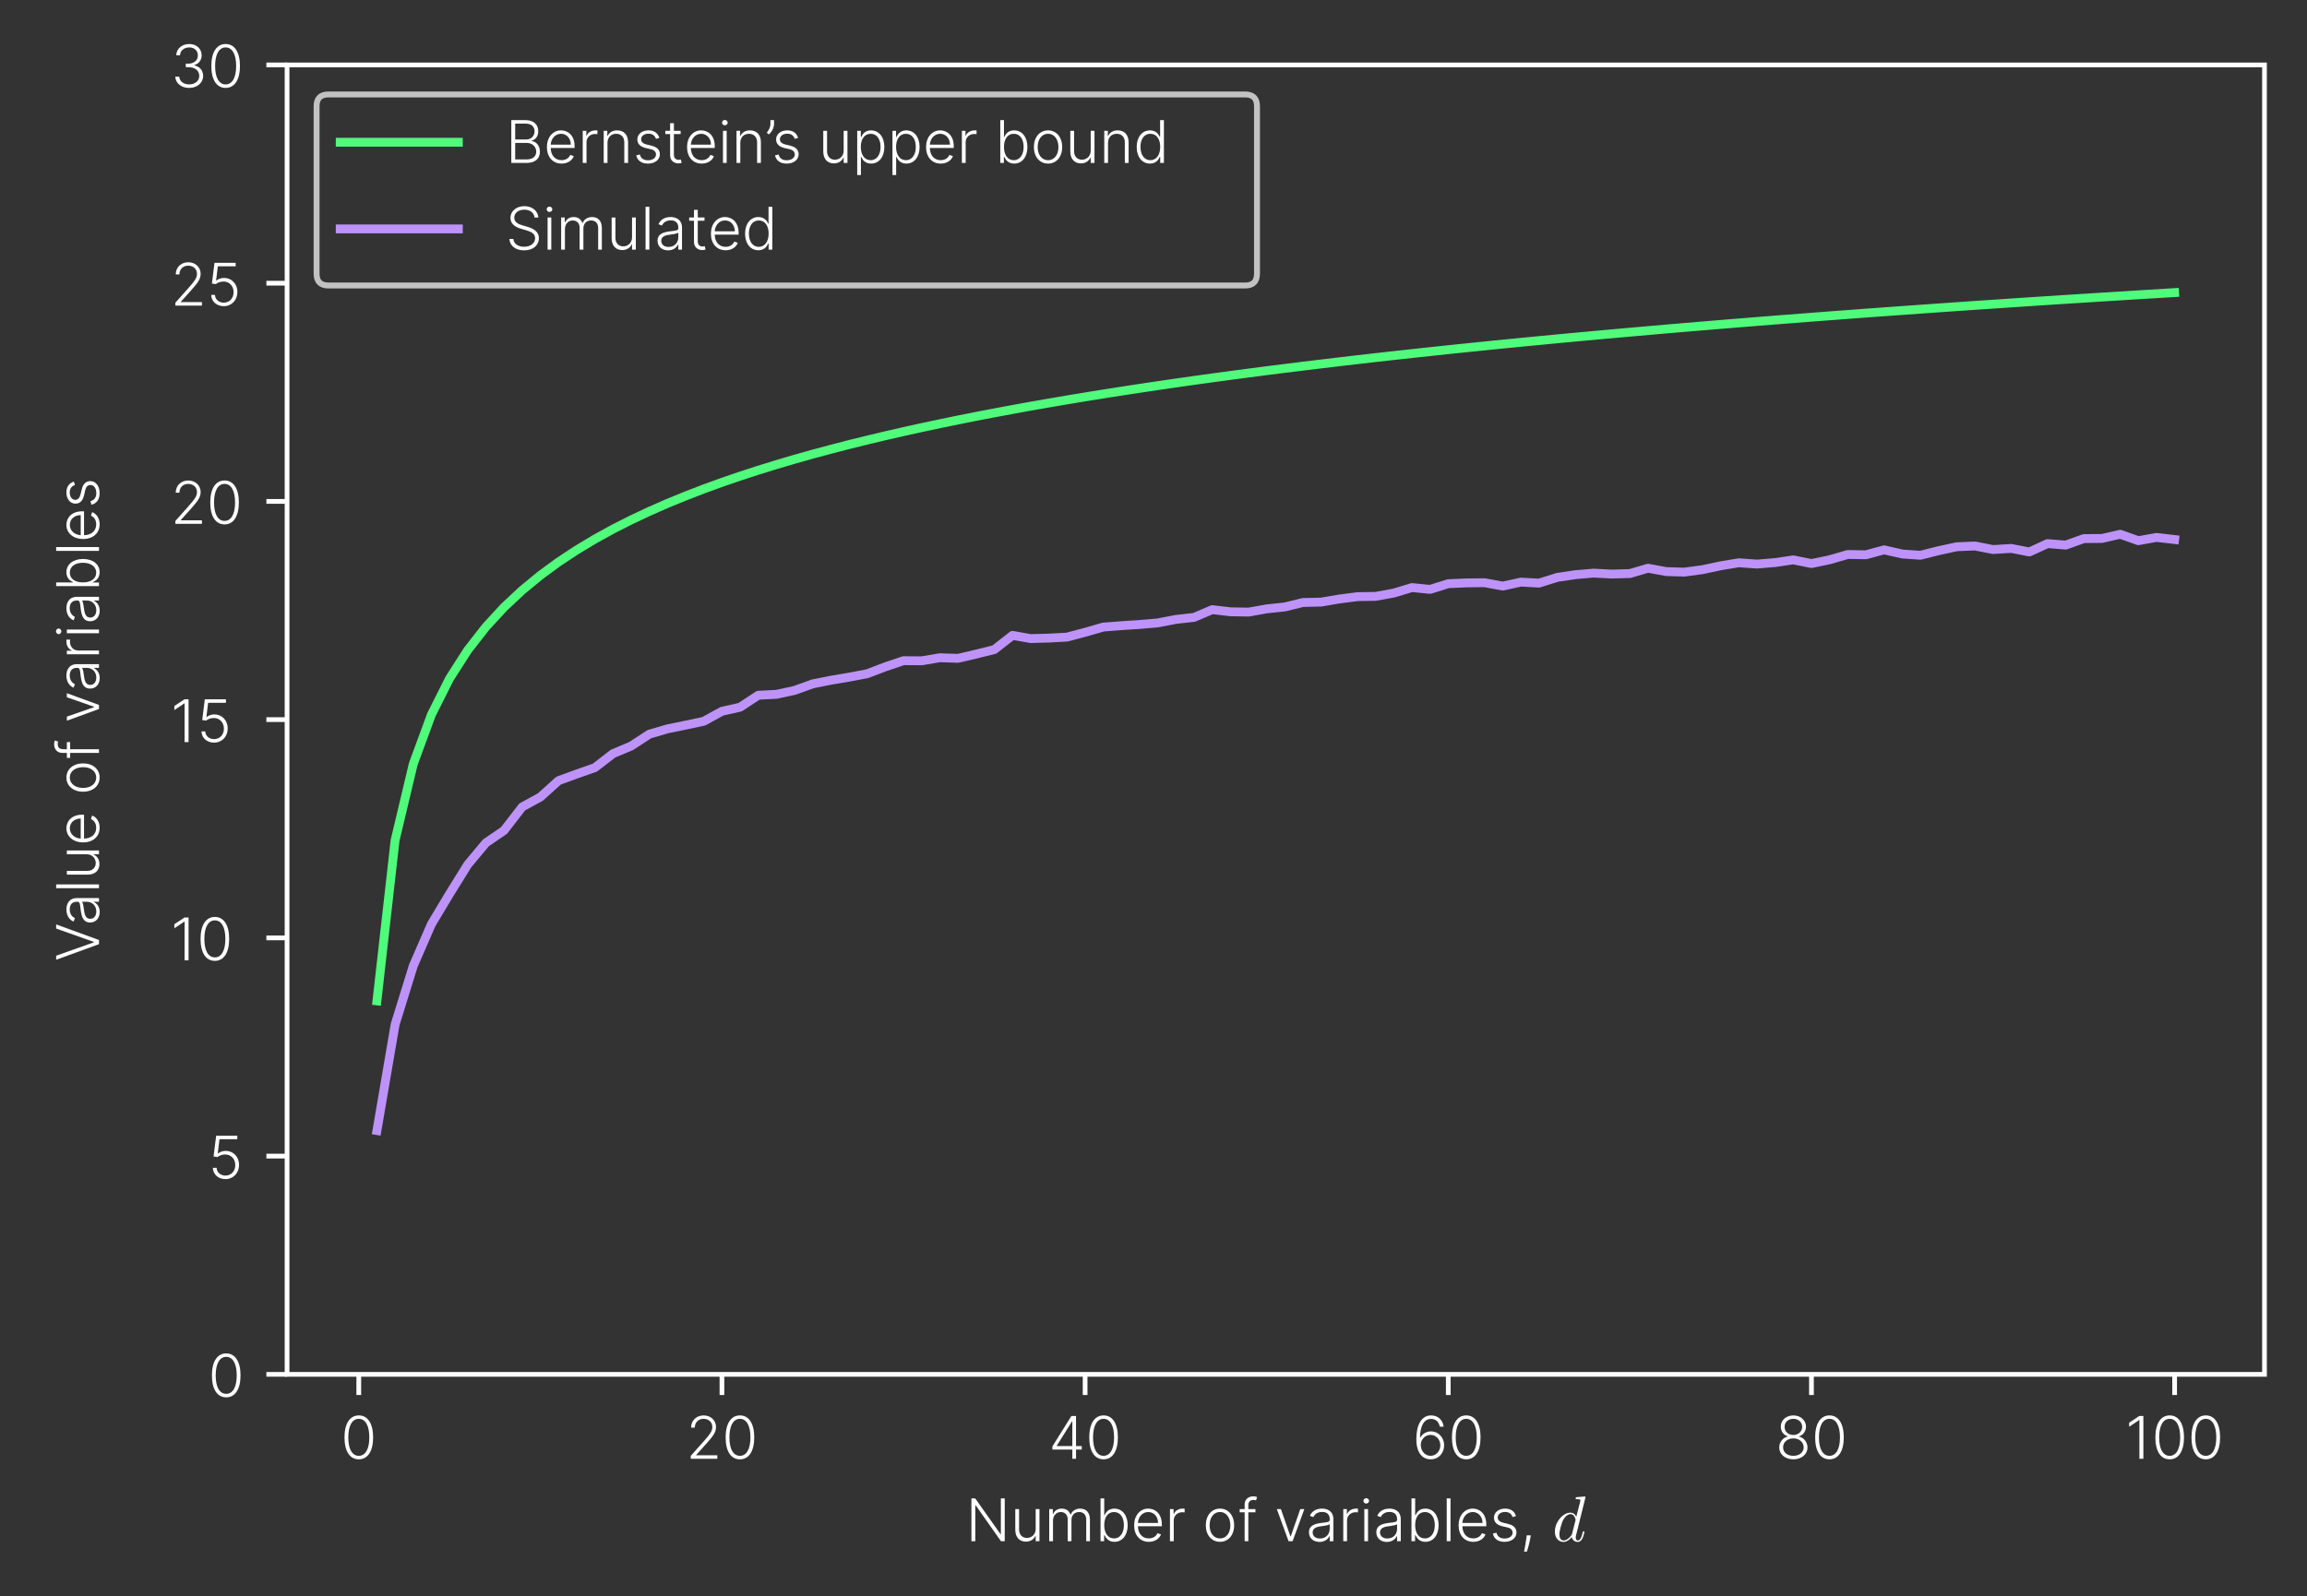 <svg xmlns="http://www.w3.org/2000/svg" xmlns:xlink="http://www.w3.org/1999/xlink" width="390.602" height="270.314"><rect width="100%" height="100%" fill="#333333" stroke="none"/><defs><path id="a" d="M3.063.094c1.515 0 2.421-1.375 2.421-3.719s-.906-3.719-2.421-3.719S.64-5.969.64-3.625 1.53.094 3.062.094zm0-.594C1.937-.5 1.28-1.64 1.28-3.625s.672-3.14 1.782-3.14 1.78 1.156 1.78 3.14S4.173-.5 3.064-.5zm0 0"/><path id="b" d="M.813 0h4.5v-.594H1.733V-.64l1.797-2c1.203-1.343 1.563-1.937 1.563-2.75 0-1.093-.875-1.953-2.094-1.953S.875-6.484.875-5.28H1.5c0-.86.594-1.485 1.484-1.485.844 0 1.485.547 1.485 1.375 0 .688-.375 1.204-1.297 2.25L.812-.484zm0 0"/><path id="c" d="M3.047-7.25h-.688L.641-6.11v.688l1.703-1.14h.031V0h.672zm0 0"/><path id="d" d="M4.281-2.078c0 1-.75 1.531-1.484 1.531-.781 0-1.328-.562-1.328-1.406v-3.484h-.64v3.515c0 1.297.75 2 1.796 2 .797 0 1.36-.422 1.61-.984h.046V0h.64v-5.438h-.64zm0 0"/><path id="e" d="M.828 0h.64v-3.484c0-.844.563-1.454 1.313-1.454.735 0 1.172.5 1.172 1.235V0h.64v-3.578c0-.781.47-1.36 1.298-1.36.718 0 1.203.438 1.203 1.297V0h.625v-3.64c0-1.22-.625-1.876-1.64-1.876-.782 0-1.36.391-1.61 1h-.047c-.234-.625-.719-1-1.469-1-.703 0-1.234.344-1.453.907h-.063v-.829H.829zm0 0"/><path id="f" d="M.969 0h.61v-1.016h.077c.219.5.672 1.125 1.672 1.125 1.328 0 2.235-1.125 2.235-2.812 0-1.672-.907-2.813-2.25-2.813-1 0-1.438.625-1.657 1.11h-.062V-7.25H.969zm.625-2.719c0-1.297.593-2.219 1.656-2.219 1.094 0 1.672.97 1.672 2.22 0 1.265-.594 2.25-1.672 2.25-1.063 0-1.656-.938-1.656-2.25zm0 0"/><path id="g" d="M3.031.11c1.094 0 1.828-.594 2.063-1.266L4.5-1.36c-.203.484-.703.89-1.469.89-1.11 0-1.812-.812-1.844-2.062h4.047v-.313c0-1.812-1.125-2.672-2.296-2.672C1.53-5.516.546-4.328.546-2.687c0 1.656.969 2.796 2.484 2.796zM1.187-3.095c.063-1 .75-1.844 1.75-1.844.97 0 1.657.797 1.657 1.844zm0 0"/><path id="h" d="M.828 0h.64v-3.516c0-.796.61-1.39 1.47-1.39.156 0 .312.031.374.031v-.64h-.328c-.687 0-1.28.359-1.5.906h-.046v-.829h-.61zm0 0"/><path id="i" d="M2.953.11c1.406 0 2.39-1.141 2.39-2.797 0-1.672-.984-2.829-2.39-2.829-1.422 0-2.406 1.157-2.406 2.829 0 1.656.984 2.796 2.406 2.796zm0-.579c-1.14 0-1.765-1-1.765-2.219s.625-2.25 1.765-2.25c1.125 0 1.75 1.032 1.75 2.25s-.625 2.22-1.75 2.22zm0 0"/><path id="j" d="M2.344.125c.906 0 1.469-.5 1.687-.984h.047V0h.625v-3.688c0-1.468-1.094-1.828-1.922-1.828-.844 0-1.687.329-2.062 1.22l.594.218c.203-.469.687-.875 1.484-.875.828 0 1.281.453 1.281 1.203v.125c0 .422-.516.422-1.422.531-1.234.156-2.094.5-2.094 1.578C.563-.469 1.36.125 2.345.125zm.094-.578c-.72 0-1.25-.375-1.25-1.031 0-.672.546-.938 1.468-1.047.438-.063 1.235-.156 1.422-.344v.797c0 .89-.64 1.625-1.64 1.625zm0 0"/><path id="k" d="M.844 0h.625v-5.438H.844zm.312-6.375c.266 0 .485-.203.485-.453s-.22-.453-.485-.453c-.25 0-.468.203-.468.453s.218.453.468.453zm0 0"/><path id="l" d="M1.469-7.25h-.64V0h.64zm0 0"/><path id="m" d="M4.484-4.25c-.265-.781-.843-1.266-1.843-1.266C1.547-5.516.75-4.89.75-3.984c0 .718.438 1.218 1.39 1.453l.891.203c.594.14.875.453.875.89 0 .563-.531.985-1.375.985-.734 0-1.203-.344-1.36-.984l-.609.156c.204.906.922 1.39 1.985 1.39 1.187 0 2.015-.656 2.015-1.578 0-.718-.453-1.218-1.359-1.437l-.828-.203c-.672-.172-.984-.438-.984-.907 0-.546.515-.937 1.25-.937s1.093.39 1.265.875zm0 0"/><path id="n" d="M2.922.094c1.344 0 2.312-1.016 2.312-2.39.016-1.392-.984-2.392-2.25-2.392-.53 0-1 .188-1.328.454h-.031l.297-2.422h3.016v-.594H1.358L.922-3.734l.672.093c.297-.265.797-.437 1.297-.437.953 0 1.703.734 1.703 1.797C4.594-1.25 3.906-.5 2.922-.5c-.828 0-1.453-.547-1.485-1.313h-.64C.828-.702 1.719.095 2.922.095zm0 0"/><path id="r" d="M1.469-3.406c0-.938.61-1.531 1.468-1.531.844 0 1.376.562 1.376 1.453V0h.64v-3.516c0-1.296-.75-2-1.86-2-.796 0-1.343.375-1.593.938h-.063v-.86H.829V0h.64zm0 0"/><path id="s" d="M2.969-5.438h-1.14v-1.296h-.641v1.296H.375v.547h.813v3.625c0 .891.703 1.344 1.406 1.344.25 0 .437-.047.547-.094l-.125-.562c-.094.015-.204.047-.375.047-.422 0-.813-.203-.813-.89v-3.47h1.14zm0 0"/><path id="t" d="M.828 2.047h.625v-3.063h.063c.218.5.671 1.125 1.671 1.125 1.329 0 2.235-1.125 2.235-2.812 0-1.672-.906-2.813-2.25-2.813-1 0-1.438.625-1.656 1.11h-.079v-1.032H.829zm.61-4.766c0-1.297.609-2.219 1.671-2.219 1.094 0 1.672.97 1.672 2.22 0 1.265-.593 2.25-1.672 2.25-1.062 0-1.671-.938-1.671-2.25zm0 0"/><path id="u" d="M2.797.11c.984 0 1.437-.626 1.656-1.126h.078V0h.625v-7.25h-.64v2.844h-.063c-.203-.485-.656-1.11-1.656-1.11-1.344 0-2.25 1.141-2.25 2.813 0 1.687.906 2.812 2.25 2.812zm.062-.579c-1.078 0-1.671-.984-1.671-2.25 0-1.25.593-2.219 1.671-2.219 1.063 0 1.672.922 1.672 2.22 0 1.312-.61 2.25-1.672 2.25zm0 0"/><path id="o" d="M.125-2.344c0-.906-.5-1.469-.984-1.687v-.047H0v-.625h-3.688c-1.468 0-1.828 1.094-1.828 1.922 0 .844.329 1.687 1.22 2.062l.218-.594c-.469-.203-.875-.687-.875-1.484 0-.828.453-1.281 1.203-1.281h.125c.422 0 .422.516.531 1.422.156 1.234.5 2.094 1.578 2.094C-.469-.563.125-1.36.125-2.345zm-.578-.094c0 .72-.375 1.25-1.031 1.25-.672 0-.938-.546-1.047-1.468-.063-.438-.156-1.235-.344-1.422h.797c.89 0 1.625.64 1.625 1.64zm0 0"/><path id="p" d="M-7.25-1.469v.64H0v-.64zm0 0"/><path id="q" d="M.11-3.031c0-1.094-.594-1.828-1.266-2.063l-.203.594c.484.203.89.703.89 1.469 0 1.11-.812 1.812-2.062 1.844v-4.047h-.313c-1.812 0-2.672 1.125-2.672 2.296 0 1.407 1.188 2.391 2.829 2.391 1.656 0 2.796-.969 2.796-2.484zm-3.204 1.844c-1-.063-1.844-.75-1.844-1.75 0-.97.797-1.657 1.844-1.657zm0 0"/></defs><path fill="none" stroke="#fff" stroke-linejoin="round" stroke-miterlimit="10" stroke-width=".8" d="M60.746 232.758v3.5"/><use xlink:href="#a" x="57.689" y="247.056" fill="#fff"/><path fill="none" stroke="#fff" stroke-linejoin="round" stroke-miterlimit="10" stroke-width=".8" d="M122.234 232.758v3.5"/><g fill="#fff"><use xlink:href="#b" x="116.137" y="247.056"/><use xlink:href="#a" x="122.218" y="247.056"/></g><path fill="none" stroke="#fff" stroke-linejoin="round" stroke-miterlimit="10" stroke-width=".8" d="M183.723 232.758v3.5"/><g fill="#fff"><path d="M178.185 245.494h3.375v1.562h.625v-1.563h.968v-.593h-.968v-5.094h-.782l-3.218 5.156zm3.375-.594h-2.641v-.047l2.594-4.14h.047zm0 0"/><use xlink:href="#a" x="183.785" y="247.056"/></g><path fill="none" stroke="#fff" stroke-linejoin="round" stroke-miterlimit="10" stroke-width=".8" d="M245.21 232.758v3.5"/><g fill="#fff"><path d="M242.21 247.15c1.375.015 2.297-1.078 2.297-2.375 0-1.36-1.016-2.36-2.22-2.36-.78 0-1.468.422-1.812 1.063h-.046c.015-2.031.687-3.172 1.875-3.172.828 0 1.328.547 1.468 1.313h.657c-.141-1.125-.954-1.907-2.125-1.907-1.672 0-2.5 1.657-2.5 4.016 0 2.547 1.203 3.422 2.406 3.422zm0-.594c-.906 0-1.578-.734-1.656-1.734-.063-.953.687-1.813 1.656-1.813.937 0 1.656.781 1.656 1.766s-.719 1.781-1.656 1.781zm0 0"/><use xlink:href="#a" x="245.19" y="247.056"/></g><path fill="none" stroke="#fff" stroke-linejoin="round" stroke-miterlimit="10" stroke-width=".8" d="M306.7 232.758v3.5"/><g fill="#fff"><path d="M303.639 247.15c1.375 0 2.39-.844 2.39-2 0-.906-.625-1.688-1.437-1.844v-.047c.703-.203 1.172-.875 1.188-1.656-.016-1.078-.938-1.89-2.141-1.89-1.219 0-2.14.812-2.125 1.89-.016.781.469 1.453 1.172 1.656v.047c-.828.156-1.438.938-1.438 1.844 0 1.156 1 2 2.39 2zm0-.594c-1.031 0-1.75-.594-1.735-1.438-.015-.874.735-1.515 1.735-1.515s1.734.64 1.75 1.516c-.016.843-.719 1.437-1.75 1.437zm0-3.531c-.86 0-1.5-.578-1.485-1.375-.015-.797.625-1.36 1.485-1.36s1.484.563 1.5 1.36c-.016.797-.656 1.375-1.5 1.375zm0 0"/><use xlink:href="#a" x="306.688" y="247.056"/></g><path fill="none" stroke="#fff" stroke-linejoin="round" stroke-miterlimit="10" stroke-width=".8" d="M368.188 232.758v3.5"/><g fill="#fff"><use xlink:href="#c" x="359.85" y="247.056"/><use xlink:href="#a" x="364.29" y="247.056"/><use xlink:href="#a" x="370.403" y="247.056"/></g><g fill="#fff"><path d="M170.114 253.763h-.656v6.078h-.047l-4.297-6.078h-.64v7.25h.656v-6.078h.063l4.28 6.078h.641zm0 0"/><use xlink:href="#d" x="171.073" y="261.013"/><use xlink:href="#e" x="176.818" y="261.013"/><use xlink:href="#f" x="185.366" y="261.013"/><use xlink:href="#g" x="191.476" y="261.013"/><use xlink:href="#h" x="197.26" y="261.013"/></g><g fill="#fff"><use xlink:href="#i" x="203.611" y="261.013"/><path d="M212.56 255.575h-1.202v-.671c0-.563.312-.875.86-.875.218 0 .343.03.437.078l.187-.563c-.14-.047-.344-.125-.672-.125-.75 0-1.437.485-1.437 1.36v.796h-.844v.547h.844v4.891h.625v-4.89h1.203zm0 0"/></g><path fill="#fff" d="M220.84 255.575h-.687l-1.61 4.61h-.062l-1.61-4.61h-.687l1.985 5.438h.687zm0 0"/><g fill="#fff"><use xlink:href="#j" x="221.059" y="261.013"/><use xlink:href="#h" x="226.603" y="261.013"/><use xlink:href="#k" x="230.155" y="261.013"/><use xlink:href="#j" x="232.465" y="261.013"/><use xlink:href="#f" x="238.009" y="261.013"/><use xlink:href="#l" x="244.119" y="261.013"/><use xlink:href="#g" x="246.412" y="261.013"/><use xlink:href="#m" x="252.196" y="261.013"/><path d="M259.18 260.029h-.688l-.047.39c-.125.953-.312 1.89-.406 2.36h.485c.171-.5.468-1.61.593-2.375zm0 0"/></g><path fill="#fff" d="M268.446 253.56s0-.11-.14-.11c-.157 0-1.204.094-1.391.11-.078.015-.14.062-.14.219 0 .125.093.125.25.125.53 0 .546.078.546.187l-.031.219-.656 2.578c-.188-.406-.5-.703-1-.703-1.282 0-2.625 1.61-2.625 3.203 0 1.031.593 1.75 1.453 1.75.218 0 .765-.047 1.406-.828a1.01 1.01 0 0 0 1 .828c.375 0 .625-.25.812-.61.188-.39.329-1.046.329-1.078 0-.109-.11-.109-.141-.109-.11 0-.11.047-.156.203-.172.703-.375 1.344-.828 1.344-.282 0-.329-.281-.329-.5 0-.266.032-.328.079-.516zm-2.266 6.156c-.062.203-.062.219-.218.406-.485.594-.922.766-1.235.766-.547 0-.703-.594-.703-1.016 0-.547.36-1.89.61-2.39.343-.64.828-1.047 1.265-1.047.703 0 .86.89.86.953s-.016.14-.032.188zm0 0"/><path fill="none" stroke="#fff" stroke-linejoin="round" stroke-miterlimit="10" stroke-width=".8" d="M48.602 232.758h-3.5"/><use xlink:href="#a" x="35.24" y="236.557" fill="#fff"/><path fill="none" stroke="#fff" stroke-linejoin="round" stroke-miterlimit="10" stroke-width=".8" d="M48.602 195.797h-3.5"/><use xlink:href="#n" x="35.24" y="199.597" fill="#fff"/><path fill="none" stroke="#fff" stroke-linejoin="round" stroke-miterlimit="10" stroke-width=".8" d="M48.602 158.836h-3.5"/><g fill="#fff"><use xlink:href="#c" x="28.878" y="162.637"/><use xlink:href="#a" x="33.318" y="162.637"/></g><path fill="none" stroke="#fff" stroke-linejoin="round" stroke-miterlimit="10" stroke-width=".8" d="M48.602 121.875h-3.5"/><g fill="#fff"><use xlink:href="#c" x="28.878" y="125.678"/><use xlink:href="#n" x="33.318" y="125.678"/></g><path fill="none" stroke="#fff" stroke-linejoin="round" stroke-miterlimit="10" stroke-width=".8" d="M48.602 84.918h-3.5"/><g fill="#fff"><use xlink:href="#b" x="28.878" y="88.718"/><use xlink:href="#a" x="34.959" y="88.718"/></g><path fill="none" stroke="#fff" stroke-linejoin="round" stroke-miterlimit="10" stroke-width=".8" d="M48.602 47.957h-3.5"/><g fill="#fff"><use xlink:href="#b" x="28.878" y="51.757"/><use xlink:href="#n" x="34.959" y="51.757"/></g><path fill="none" stroke="#fff" stroke-linejoin="round" stroke-miterlimit="10" stroke-width=".8" d="M48.602 10.996h-3.5"/><g fill="#fff"><path d="M32.034 14.89c1.36 0 2.36-.874 2.36-2.03 0-.922-.563-1.594-1.5-1.782v-.047c.765-.234 1.25-.843 1.25-1.671 0-1.032-.813-1.907-2.094-1.907-1.203 0-2.188.766-2.203 1.907h.64c.016-.813.72-1.329 1.563-1.329.875 0 1.453.563 1.453 1.36 0 .844-.688 1.39-1.625 1.39h-.422v.594h.422c1.156 0 1.86.594 1.86 1.485 0 .828-.704 1.437-1.704 1.437-.922 0-1.64-.516-1.687-1.313h-.672c.047 1.126 1.015 1.907 2.36 1.907zm0 0"/><use xlink:href="#a" x="35.143" y="14.797"/></g><path fill="#fff" d="M9.509 161.856v.688l7.25-2.64v-.704l-7.25-2.64v.702l6.39 2.266v.063zm0 0"/><g fill="#fff"><use xlink:href="#o" x="16.759" y="156.796"/><use xlink:href="#p" x="16.759" y="151.251"/><path d="M14.68 144.678c1 0 1.532.75 1.532 1.484 0 .781-.562 1.328-1.406 1.328h-3.484v.64h3.515c1.297 0 2-.75 2-1.796 0-.797-.422-1.36-.984-1.61v-.046h.906v-.64h-5.438v.64zm0 0"/><use xlink:href="#q" x="16.759" y="143.214"/></g><g fill="#fff"><path d="M16.868 131.677c0-1.407-1.14-2.39-2.796-2.39-1.672 0-2.829.983-2.829 2.39 0 1.422 1.157 2.406 2.829 2.406 1.656 0 2.796-.984 2.796-2.406zm-.578 0c0 1.14-1 1.765-2.218 1.765s-2.25-.625-2.25-1.765c0-1.125 1.03-1.75 2.25-1.75s2.218.625 2.218 1.75zM11.322 125.68v1.204h-.672c-.563 0-.875-.313-.875-.86 0-.219.03-.344.078-.437l-.563-.188c-.047.14-.125.344-.125.672 0 .75.485 1.438 1.36 1.438h.796v.843h.547v-.843h4.891v-.625h-4.89v-1.204zm0 0"/></g><path fill="#fff" d="M11.322 117.4v.688l4.609 1.61v.062l-4.61 1.61v.687l5.438-1.984v-.688zm0 0"/><g fill="#fff"><use xlink:href="#o" x="16.759" y="117.182"/><path d="M16.759 110.81v-.64h-3.516c-.796 0-1.39-.61-1.39-1.47 0-.156.031-.312.031-.374h-.64v.328c0 .687.359 1.281.906 1.5v.047h-.829v.609zM16.759 107.243v-.625h-5.438v.625zm-6.375-.313c0-.265-.203-.484-.453-.484s-.453.219-.453.484c0 .25.203.469.453.469s.453-.219.453-.469zm0 0"/><use xlink:href="#o" x="16.759" y="105.776"/><path d="M16.759 99.263v-.61h-1.016v-.077c.5-.219 1.125-.672 1.125-1.672 0-1.328-1.125-2.235-2.812-2.235-1.672 0-2.813.907-2.813 2.25 0 1 .625 1.438 1.11 1.657v.062H9.509v.625zm-2.719-.625c-1.297 0-2.218-.594-2.218-1.656 0-1.094.968-1.672 2.218-1.672 1.266 0 2.25.594 2.25 1.672 0 1.062-.937 1.656-2.25 1.656zm0 0"/><use xlink:href="#p" x="16.759" y="94.122"/><use xlink:href="#q" x="16.759" y="91.83"/><path d="M12.509 81.56c-.781.266-1.266.845-1.266 1.845 0 1.093.625 1.89 1.532 1.89.718 0 1.218-.437 1.453-1.39l.203-.891c.14-.594.453-.875.89-.875.563 0 .985.531.985 1.375 0 .734-.344 1.203-.985 1.36l.157.609c.906-.203 1.39-.922 1.39-1.985 0-1.187-.656-2.015-1.578-2.015-.718 0-1.218.453-1.437 1.36l-.203.827c-.172.672-.438.985-.907.985-.546 0-.937-.516-.937-1.25s.39-1.094.875-1.266zm0 0"/></g><g fill="none" stroke-miterlimit="10"><path stroke="#50fa7b" stroke-linecap="square" stroke-linejoin="round" stroke-width="1.5" d="m63.82 169.508 3.075-27.2 3.074-12.913 3.074-8.356 3.074-6.125 3.078-4.805 3.075-3.941 3.07-3.328 3.078-2.88 3.074-2.526 3.074-2.254 3.075-2.032 3.074-1.847 3.074-1.692 3.074-1.558 3.075-1.446 3.074-1.351 3.074-1.258 3.074-1.187 3.074-1.118 3.075-1.054 3.074-1 3.074-.953 3.074-.907 3.078-.867 3.075-.824 3.07-.797 3.078-.758 3.074-.734 3.074-.703 3.075-.68 3.074-.652 3.074-.633 3.074-.613 3.075-.59 3.074-.574 3.074-.559 3.074-.54 3.074-.523 3.075-.511 3.074-.496 3.074-.48 3.074-.473 3.078-.457 3.07-.45 3.075-.437 3.078-.426 3.074-.418 3.075-.406 3.074-.399 3.074-.386 3.074-.383 3.074-.371 3.075-.367 3.074-.36 3.074-.351 3.074-.344 3.075-.336 3.074-.332 3.074-.328 3.074-.32 3.074-.313 3.078-.309 3.07-.304 3.075-.297 3.078-.293 3.074-.29 6.149-.562 3.074-.273 6.148-.54 3.075-.261 3.074-.258 6.148-.508 6.149-.492 6.148-.476 3.074-.235 6.149-.46 3.074-.223 3.078-.223 6.149-.437 3.074-.215 3.074-.211 6.149-.414 6.148-.407 3.074-.199 6.149-.39 6.148-.383 6.149-.375"/><path stroke="#bd93f9" stroke-linecap="square" stroke-linejoin="round" stroke-width="1.5" d="m63.82 191.473 3.075-17.953 3.074-9.93 3.074-7.074 3.074-5.13 3.078-4.96 3.075-3.68 3.07-2.101 3.078-3.985 3.074-1.676 3.074-2.773 3.075-1.125 3.074-1.078 3.074-2.371 3.074-1.293 3.075-2.004 3.074-.902 3.074-.63 3.074-.656 3.074-1.695 3.075-.687 3.074-2.024 3.074-.156 3.074-.664 3.078-1.11 3.075-.613 3.07-.52 3.078-.581 3.074-1.176 3.074-1.035 3.075.023 3.074-.52 3.074.102 3.074-.723 3.075-.761 3.074-2.403 3.074.54 3.074-.083 3.074-.168 3.075-.812 3.074-.887 3.074-.238 3.074-.2 3.078-.265 3.07-.594 3.075-.343 3.078-1.309 3.074.36 3.075.054 3.074-.547 3.074-.328 3.074-.754 3.074-.066 3.075-.524 3.074-.398 3.074-.047 3.074-.562 3.075-.93 3.074.308 3.074-.964 3.074-.133 3.074-.031 3.078.57 3.07-.672 3.075.168 3.078-.969 3.074-.457 3.075-.265 3.074.16 3.074-.086 3.074-.903 3.074.567 3.075.09 3.074-.414 3.074-.657 3.074-.511 3.075.222 3.074-.258 3.074-.453 3.074.621 3.074-.64 3.075-.895 3.074.051 3.074-.836 3.078.703 3.074.215 3.075-.777 3.074-.664 3.074-.13 3.074.602 3.075-.191 3.074.598 3.074-1.414 3.074.253 3.074-1.101 3.075-.024 3.074-.71 3.074 1.09 3.074-.555 3.075.355"/><path stroke="#fff" stroke-linecap="square" stroke-width=".8" d="M48.602 232.758V10.996M383.406 232.758V10.996M48.602 232.758h334.804M48.602 10.996h334.804"/><path stroke="#fff" stroke-opacity=".7" d="M55.605 48.352h155.22c1.331 0 2-.668 2-2V17.996c0-1.336-.669-2-2-2H55.604c-1.335 0-2.003.664-2.003 2v28.356c0 1.332.668 2 2.003 2zm0 0"/><path stroke="#50fa7b" stroke-linecap="square" stroke-linejoin="round" stroke-width="1.5" d="M57.602 24.094h20"/></g><g fill="#fff"><path d="M86.57 27.596h2.579c1.547 0 2.266-.797 2.266-1.906 0-1.094-.72-1.75-1.422-1.813v-.047c.64-.171 1.14-.687 1.14-1.593 0-1.078-.703-1.891-2.125-1.891h-2.437zm.657-.594v-2.797h1.953c.969 0 1.61.657 1.61 1.485 0 .75-.532 1.312-1.641 1.312zm0-3.375V20.94h1.781c1 0 1.5.531 1.5 1.297 0 .797-.578 1.39-1.437 1.39zm0 0"/><use xlink:href="#g" x="92.052" y="27.596"/><use xlink:href="#h" x="97.836" y="27.596"/><use xlink:href="#r" x="101.388" y="27.596"/><use xlink:href="#m" x="107.161" y="27.596"/><use xlink:href="#s" x="112.27" y="27.596"/></g><g fill="#fff"><use xlink:href="#g" x="115.78" y="27.596"/><use xlink:href="#k" x="121.564" y="27.596"/><use xlink:href="#r" x="123.874" y="27.596"/><path d="M131.054 20.346h-.61v.64c0 .547-.265 1.063-.624 1.485l.343.297c.563-.453.89-1.203.89-1.781zm0 0"/></g><use xlink:href="#m" x="130.655" y="27.596" fill="#fff"/><g fill="#fff"><use xlink:href="#d" x="138.563" y="27.596"/><use xlink:href="#t" x="144.309" y="27.596"/><use xlink:href="#t" x="150.277" y="27.596"/><use xlink:href="#g" x="156.246" y="27.596"/><use xlink:href="#h" x="162.03" y="27.596"/></g><g fill="#fff"><use xlink:href="#f" x="168.391" y="27.596"/><use xlink:href="#i" x="174.501" y="27.596"/><use xlink:href="#d" x="180.388" y="27.596"/><use xlink:href="#r" x="186.134" y="27.596"/><use xlink:href="#u" x="191.907" y="27.596"/></g><path d="M57.602 231.544h20" style="fill:none;stroke-width:1.5;stroke-linecap:square;stroke-linejoin:round;stroke:#bd93f9;stroke-miterlimit:10" transform="matrix(1 0 0 -1 0 270.314)"/><g fill="#fff"><path d="M90.508 36.837h.64c-.062-1.094-1.015-1.922-2.358-1.922s-2.36.812-2.36 1.984c0 .922.656 1.516 1.781 1.844l.875.25c.891.265 1.516.61 1.516 1.343 0 .876-.797 1.454-1.875 1.454-.969 0-1.734-.47-1.813-1.328h-.671c.078 1.14 1 1.937 2.484 1.937 1.578 0 2.516-.89 2.516-2.047 0-1.203-1.047-1.687-1.97-1.953l-.765-.219c-.703-.187-1.437-.547-1.437-1.312 0-.782.687-1.36 1.703-1.36.953 0 1.64.516 1.734 1.328zm0 0"/><use xlink:href="#k" x="91.871" y="42.274"/><use xlink:href="#e" x="94.182" y="42.274"/><use xlink:href="#d" x="102.73" y="42.274"/><use xlink:href="#l" x="108.475" y="42.274"/><use xlink:href="#j" x="110.768" y="42.274"/><use xlink:href="#s" x="116.312" y="42.274"/></g><g fill="#fff"><use xlink:href="#g" x="119.822" y="42.274"/><use xlink:href="#u" x="125.606" y="42.274"/></g></svg>
